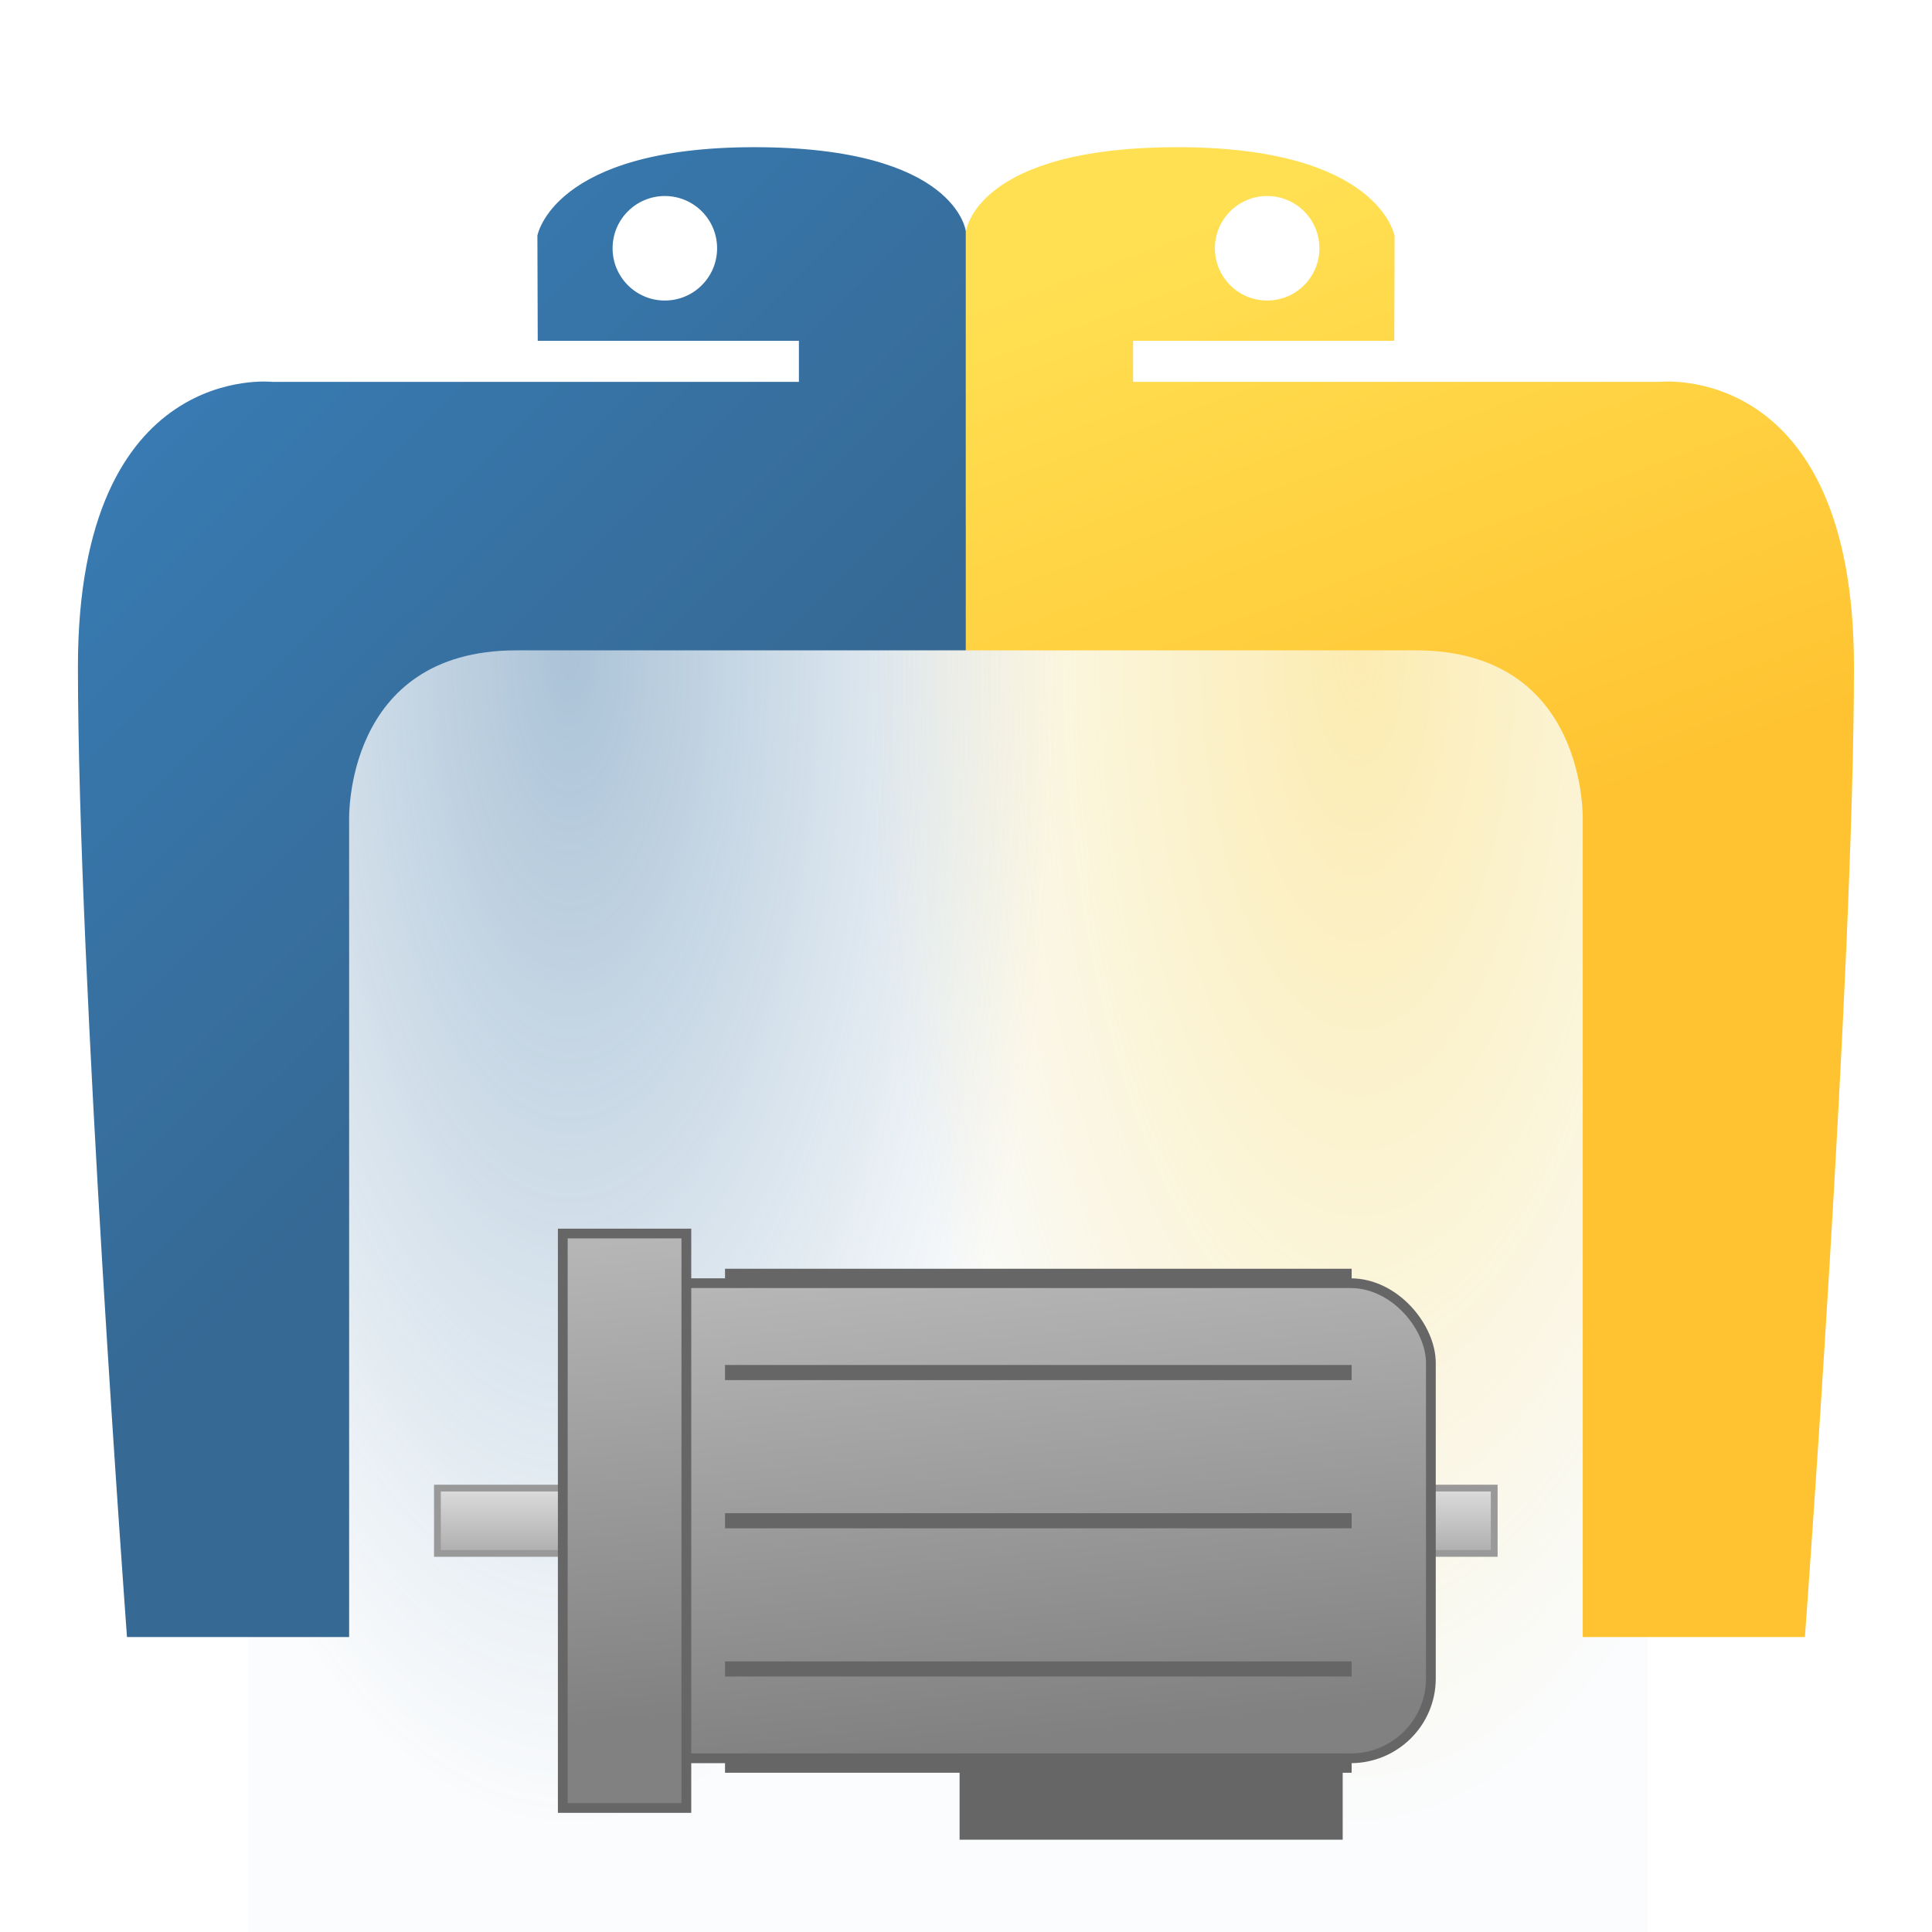 <?xml version="1.0" encoding="UTF-8" standalone="no"?>
<!-- Created with Inkscape (http://www.inkscape.org/) -->

<svg
   xmlns:dc="http://purl.org/dc/elements/1.1/"
   xmlns:cc="http://creativecommons.org/ns#"
   xmlns:rdf="http://www.w3.org/1999/02/22-rdf-syntax-ns#"
   xmlns:svg="http://www.w3.org/2000/svg"
   xmlns="http://www.w3.org/2000/svg"
   xmlns:xlink="http://www.w3.org/1999/xlink"
   xmlns:sodipodi="http://sodipodi.sourceforge.net/DTD/sodipodi-0.dtd"
   xmlns:inkscape="http://www.inkscape.org/namespaces/inkscape"
   width="64"
   height="64"
   viewBox="0 0 16.933 16.933"
   version="1.1"
   id="svg8"
   inkscape:version="0.92.4 (5da689c313, 2019-01-14)"
   sodipodi:docname="logo.svg"
   inkscape:export-filename="/home/michael/Documents/acplt/pyaas/etc/logo.svg.png"
   inkscape:export-xdpi="750"
   inkscape:export-ydpi="750">
  <title
     id="title1062">PyAAS Logo</title>
  <defs
     id="defs2">
    <linearGradient
       id="linearGradient1092"
       inkscape:collect="always">
      <stop
         id="stop1088"
         offset="0"
         style="stop-color:#ffd647;stop-opacity:1" />
      <stop
         id="stop1090"
         offset="1"
         style="stop-color:#ffd344;stop-opacity:0" />
    </linearGradient>
    <linearGradient
       inkscape:collect="always"
       id="linearGradient1080">
      <stop
         style="stop-color:#3770a1;stop-opacity:1"
         offset="0"
         id="stop1076" />
      <stop
         style="stop-color:#3771a1;stop-opacity:0.057"
         offset="1"
         id="stop1078" />
    </linearGradient>
    <linearGradient
       inkscape:collect="always"
       id="linearGradient969">
      <stop
         style="stop-color:#dcdcdc;stop-opacity:1"
         offset="0"
         id="stop965" />
      <stop
         style="stop-color:#aeaeae;stop-opacity:1"
         offset="1"
         id="stop967" />
    </linearGradient>
    <linearGradient
       inkscape:collect="always"
       id="linearGradient961">
      <stop
         style="stop-color:#b6b6b6;stop-opacity:1"
         offset="0"
         id="stop957" />
      <stop
         style="stop-color:#818181;stop-opacity:1"
         offset="1"
         id="stop959" />
    </linearGradient>
    <linearGradient
       inkscape:collect="always"
       id="linearGradient11301">
      <stop
         style="stop-color:#ffe052;stop-opacity:1"
         offset="0"
         id="stop11303" />
      <stop
         style="stop-color:#ffc331;stop-opacity:1"
         offset="1"
         id="stop11305" />
    </linearGradient>
    <linearGradient
       inkscape:collect="always"
       id="linearGradient9515">
      <stop
         style="stop-color:#387eb8;stop-opacity:1"
         offset="0"
         id="stop9517" />
      <stop
         style="stop-color:#366994;stop-opacity:1"
         offset="1"
         id="stop9519" />
    </linearGradient>
    <linearGradient
       inkscape:collect="always"
       xlink:href="#linearGradient9515"
       id="linearGradient9521"
       x1="55.549"
       y1="77.07"
       x2="110.149"
       y2="131.853"
       gradientUnits="userSpaceOnUse"
       gradientTransform="matrix(0.095,0,0,0.095,-3.204,274.284)" />
    <linearGradient
       inkscape:collect="always"
       xlink:href="#linearGradient11301"
       id="linearGradient11307-7"
       x1="89.137"
       y1="111.921"
       x2="147.777"
       y2="168.101"
       gradientUnits="userSpaceOnUse"
       gradientTransform="matrix(0.29,0,0,-0.29,-21.277,51.349)" />
    <linearGradient
       inkscape:collect="always"
       xlink:href="#linearGradient11301"
       id="linearGradient887"
       gradientUnits="userSpaceOnUse"
       gradientTransform="matrix(0.077,0,0,-0.077,13.236,295.226)"
       x1="-41.898"
       y1="167.726"
       x2="-14.706"
       y2="94.722" />
    <linearGradient
       inkscape:collect="always"
       xlink:href="#linearGradient9515"
       id="linearGradient893"
       gradientUnits="userSpaceOnUse"
       gradientTransform="matrix(0.095,0,0,0.095,-3.204,274.284)"
       x1="55.549"
       y1="77.07"
       x2="110.149"
       y2="131.853" />
    <linearGradient
       inkscape:collect="always"
       xlink:href="#linearGradient11301"
       id="linearGradient895"
       gradientUnits="userSpaceOnUse"
       gradientTransform="matrix(0.077,0,0,-0.077,13.236,295.226)"
       x1="-41.898"
       y1="167.726"
       x2="-14.706"
       y2="94.722" />
    <linearGradient
       inkscape:collect="always"
       xlink:href="#linearGradient961"
       id="linearGradient963"
       x1="6.716"
       y1="291.85"
       x2="7.058"
       y2="295.37"
       gradientUnits="userSpaceOnUse" />
    <linearGradient
       inkscape:collect="always"
       xlink:href="#linearGradient969"
       id="linearGradient971"
       x1="5.143"
       y1="293.368"
       x2="5.143"
       y2="293.852"
       gradientUnits="userSpaceOnUse" />
    <linearGradient
       gradientTransform="matrix(3.754,0,0,3.734,-20.589,-1089.623)"
       inkscape:collect="always"
       xlink:href="#linearGradient961"
       id="linearGradient963-6"
       x1="6.716"
       y1="291.85"
       x2="7.058"
       y2="295.37"
       gradientUnits="userSpaceOnUse" />
    <linearGradient
       inkscape:collect="always"
       xlink:href="#linearGradient961"
       id="linearGradient1041"
       gradientUnits="userSpaceOnUse"
       x1="6.716"
       y1="291.85"
       x2="7.058"
       y2="295.37"
       gradientTransform="matrix(1.095,0,0,1,-0.485,-0.426)" />
    <radialGradient
       inkscape:collect="always"
       xlink:href="#linearGradient1080"
       id="radialGradient1082"
       cx="11.931"
       cy="293.535"
       fx="11.931"
       fy="293.535"
       r="3.147"
       gradientTransform="matrix(-1.369,-1.2531542e-5,2.9809826e-5,-3.257,21.322,1241.852)"
       gradientUnits="userSpaceOnUse" />
    <radialGradient
       inkscape:collect="always"
       xlink:href="#linearGradient1092"
       id="radialGradient1086"
       gradientUnits="userSpaceOnUse"
       gradientTransform="matrix(1.369,-1.2531542e-5,-2.9809826e-5,-3.257,-4.422,1241.852)"
       cx="11.931"
       cy="293.535"
       fx="11.931"
       fy="293.535"
       r="3.147" />
  </defs>
  <sodipodi:namedview
     id="base"
     pagecolor="#ffffff"
     bordercolor="#666666"
     borderopacity="1.0"
     inkscape:pageopacity="0.0"
     inkscape:pageshadow="2"
     inkscape:zoom="7.9195959"
     inkscape:cx="21.424858"
     inkscape:cy="29.031687"
     inkscape:document-units="px"
     inkscape:current-layer="layer1"
     showgrid="false"
     units="px"
     showguides="true"
     inkscape:guide-bbox="true"
     inkscape:object-paths="true"
     inkscape:snap-intersection-paths="false"
     inkscape:snap-smooth-nodes="true"
     inkscape:window-width="1920"
     inkscape:window-height="1027"
     inkscape:window-x="1368"
     inkscape:window-y="0"
     inkscape:window-maximized="1"
     inkscape:snap-page="true" />
  <g
     inkscape:label="Ebene 1"
     inkscape:groupmode="layer"
     id="layer1"
     transform="translate(0,-280.067)">
    <g
       id="g1096">
      <path
         sodipodi:nodetypes="ccccc"
         inkscape:connector-curvature="0"
         id="path1066"
         d="M 14.443,284.397 2.173,284.952 V 297 H 14.443 Z"
         style="fill:url(#radialGradient1082);fill-opacity:1;stroke:none;stroke-width:0.265px;stroke-linecap:butt;stroke-linejoin:miter;stroke-opacity:1;opacity:0.419" />
      <path
         style="opacity:0.419;fill:url(#radialGradient1086);fill-opacity:1;stroke:none;stroke-width:0.265px;stroke-linecap:butt;stroke-linejoin:miter;stroke-opacity:1"
         d="m 2.457,284.397 12.27,0.555 V 297 H 2.457 Z"
         id="path1084"
         inkscape:connector-curvature="0"
         sodipodi:nodetypes="ccccc" />
    </g>
    <g
       id="g891"
       transform="translate(-0.386)">
      <path
         sodipodi:nodetypes="cccccsccccccczcsssss"
         inkscape:connector-curvature="0"
         style="color:#000000;display:inline;overflow:visible;visibility:visible;opacity:1;fill:url(#linearGradient893);fill-opacity:1;fill-rule:nonzero;stroke:none;stroke-width:0.265;stroke-linecap:butt;stroke-linejoin:miter;stroke-miterlimit:4;stroke-dasharray:none;stroke-dashoffset:0;stroke-opacity:1;marker:none;marker-start:none;marker-mid:none;marker-end:none"
         d="m 5.096,282.136 0.003,0.918 h 2.289 v 0.36 H 2.775 c 0,0 -1.706,-0.193 -1.706,2.496 0,2.69 0.43,8.505 0.43,8.505 h 1.947 v -7.159 c 0,0 -0.048,-1.489 1.465,-1.489 1.313,-4e-5 2.627,10e-6 3.94,10e-5 l -3e-7,-1.37 v -2.303 c 0,0 -0.082,-0.737 -1.854,-0.737 -1.772,0 -1.902,0.779 -1.902,0.779 z m 1.117,-0.351 c 0.253,0 0.458,0.205 0.458,0.458 0,0.253 -0.205,0.458 -0.458,0.458 -0.253,0 -0.458,-0.205 -0.458,-0.458 0,-0.253 0.205,-0.458 0.458,-0.458 z"
         id="path8615" />
      <path
         id="path860"
         d="m 12.609,282.136 -0.003,0.918 H 10.317 v 0.36 h 4.612 c 0,0 1.706,-0.193 1.706,2.496 0,2.69 -0.43,8.505 -0.43,8.505 h -1.947 v -7.159 c 0,0 0.048,-1.489 -1.465,-1.489 -1.313,-4e-5 -2.627,10e-6 -3.94,10e-5 l -3e-7,-1.37 v -2.303 c 0,0 0.082,-0.737 1.854,-0.737 1.772,0 1.902,0.779 1.902,0.779 z m -1.117,-0.351 c -0.253,0 -0.458,0.205 -0.458,0.458 0,0.253 0.205,0.458 0.458,0.458 0.253,0 0.458,-0.205 0.458,-0.458 0,-0.253 -0.205,-0.458 -0.458,-0.458 z"
         style="color:#000000;display:inline;overflow:visible;visibility:visible;opacity:1;vector-effect:none;fill:url(#linearGradient895);fill-opacity:1;fill-rule:nonzero;stroke:none;stroke-width:0.265;stroke-linecap:butt;stroke-linejoin:miter;stroke-miterlimit:4;stroke-dasharray:none;stroke-dashoffset:0;stroke-opacity:1;marker:none;marker-start:none;marker-mid:none;marker-end:none"
         inkscape:connector-curvature="0"
         sodipodi:nodetypes="cccccsccccccczcsssss" />
    </g>
    <g
       id="g943"
       transform="matrix(1.189,0,0,1.183,-1.223,-53.945)"
       style="stroke:#666666;stroke-width:0.843">
      <rect
         ry="0"
         y="293.368"
         x="4.253"
         height="0.484"
         width="7.79"
         id="rect899"
         style="opacity:1;vector-effect:none;fill:url(#linearGradient971);fill-opacity:1;stroke:#999999;stroke-width:0.05;stroke-linecap:butt;stroke-linejoin:miter;stroke-miterlimit:4;stroke-dasharray:none;stroke-dashoffset:0;stroke-opacity:1;marker:none;marker-start:none;marker-mid:none;marker-end:none" />
      <rect
         ry="0.591"
         y="291.85"
         x="5.528"
         height="3.52"
         width="6.048"
         id="rect897"
         style="opacity:1;vector-effect:none;fill:url(#linearGradient963);fill-opacity:1;stroke:#666666;stroke-width:0.072;stroke-linecap:butt;stroke-linejoin:miter;stroke-miterlimit:4;stroke-dasharray:none;stroke-dashoffset:0;stroke-opacity:1;marker:none;marker-start:none;marker-mid:none;marker-end:none" />
      <path
         style="fill:none;stroke:#666666;stroke-width:0.112;stroke-linecap:butt;stroke-linejoin:miter;stroke-miterlimit:4;stroke-dasharray:none;stroke-opacity:1"
         d="M 6.373,292.512 H 10.992"
         id="path903"
         inkscape:connector-curvature="0" />
      <path
         style="fill:none;stroke:#666666;stroke-width:0.112;stroke-linecap:butt;stroke-linejoin:miter;stroke-miterlimit:4;stroke-dasharray:none;stroke-opacity:1"
         d="M 6.373,294.708 H 10.992"
         id="path905"
         inkscape:connector-curvature="0" />
      <path
         inkscape:connector-curvature="0"
         id="path913"
         d="M 6.373,293.61 H 10.992"
         style="fill:none;stroke:#666666;stroke-width:0.112;stroke-linecap:butt;stroke-linejoin:miter;stroke-miterlimit:4;stroke-dasharray:none;stroke-opacity:1" />
      <rect
         y="295.37"
         x="8.138"
         height="0.567"
         width="2.752"
         id="rect927"
         style="opacity:1;vector-effect:none;fill:#666666;fill-opacity:1;stroke:#666666;stroke-width:0.072;stroke-linecap:butt;stroke-linejoin:miter;stroke-miterlimit:4;stroke-dasharray:none;stroke-dashoffset:0;stroke-opacity:1;marker:none;marker-start:none;marker-mid:none;marker-end:none" />
      <path
         style="fill:none;stroke:#666666;stroke-width:0.112;stroke-linecap:butt;stroke-linejoin:miter;stroke-miterlimit:4;stroke-dasharray:none;stroke-opacity:1"
         d="M 6.373,295.421 H 10.992"
         id="path915"
         inkscape:connector-curvature="0" />
      <path
         inkscape:connector-curvature="0"
         id="path917"
         d="M 6.373,291.799 H 10.992"
         style="fill:none;stroke:#666666;stroke-width:0.112;stroke-linecap:butt;stroke-linejoin:miter;stroke-miterlimit:4;stroke-dasharray:none;stroke-opacity:1" />
      <rect
         style="opacity:1;vector-effect:none;fill:#666666;fill-opacity:1;stroke:#818181;stroke-width:0.418;stroke-linecap:butt;stroke-linejoin:miter;stroke-miterlimit:4;stroke-dasharray:none;stroke-dashoffset:0;stroke-opacity:1;marker:none;marker-start:none;marker-mid:none;marker-end:none"
         id="rect975"
         width="0"
         height="0"
         x="0"
         y="0"
         transform="matrix(0.266,0,0,0.268,-0.031,279.873)" />
      <rect
         style="opacity:1;vector-effect:none;fill:url(#linearGradient1041);fill-opacity:1;stroke:#666666;stroke-width:0.072;stroke-linecap:butt;stroke-linejoin:miter;stroke-miterlimit:4;stroke-dasharray:none;stroke-dashoffset:0;stroke-opacity:1;marker:none;marker-start:none;marker-mid:none;marker-end:none"
         id="rect973"
         width="0.911"
         height="4.256"
         x="5.177"
         y="291.482"
         ry="0" />
    </g>
  </g>
</svg>
